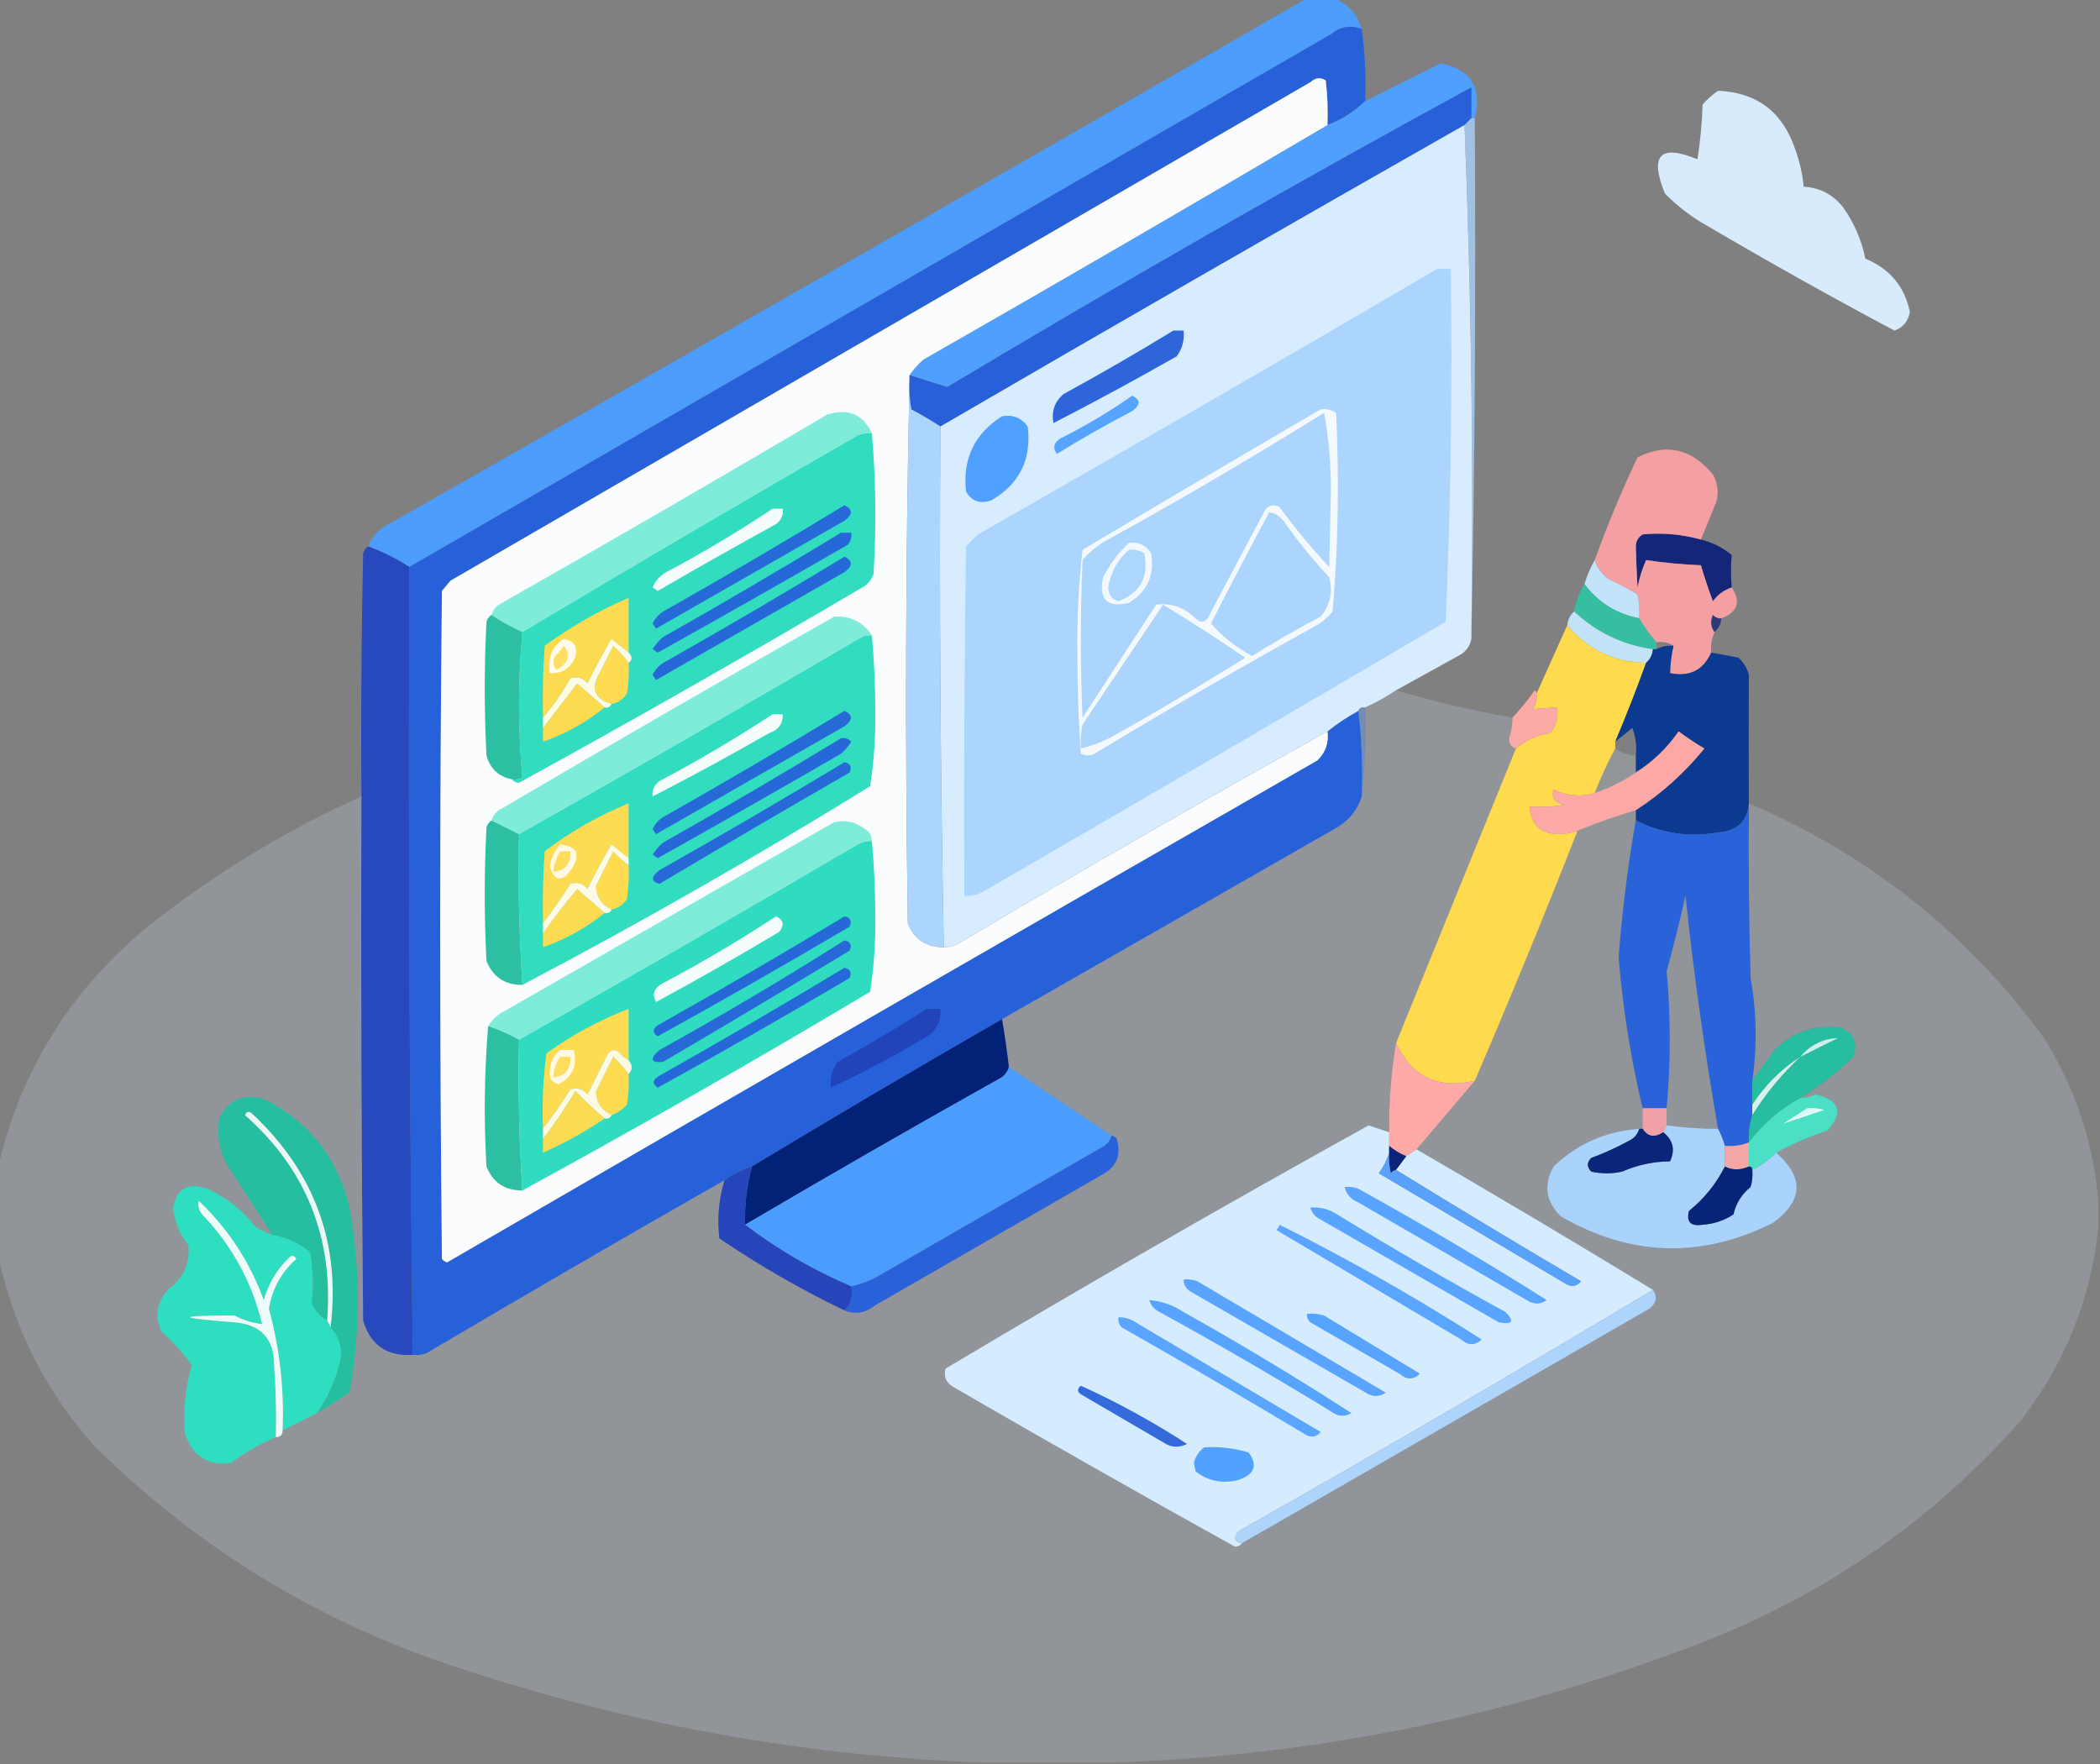 <?xml version="1.0" encoding="UTF-8"?>
<!DOCTYPE svg PUBLIC "-//W3C//DTD SVG 1.1//EN" "http://www.w3.org/Graphics/SVG/1.1/DTD/svg11.dtd">
<svg xmlns="http://www.w3.org/2000/svg" version="1.1" width="613px" height="515px" style="shape-rendering:geometricPrecision; text-rendering:geometricPrecision; image-rendering:optimizeQuality; fill-rule:evenodd; clip-rule:evenodd" xmlns:xlink="http://www.w3.org/1999/xlink">
<rect width="100%" height="100%" fill="#808080" stroke="none"/>
<g><path style="opacity:0.975" fill="#4b9efe" d="M 381.5,-0.5 C 384.167,-0.5 386.833,-0.5 389.5,-0.5C 393.595,1.26 396.262,4.26 397.5,8.5C 394.304,7.208 391.304,7.708 388.5,10C 298.778,61.857 209.112,113.69 119.5,165.5C 115.728,163.066 111.728,161.066 107.5,159.5C 108.591,156.572 110.591,154.406 113.5,153C 203.059,102.059 292.392,50.892 381.5,-0.5 Z"/></g>
<g><path style="opacity:1" fill="#2661da" d="M 397.5,8.5 C 398.462,15.412 398.795,22.412 398.5,29.5C 395.35,32.579 391.683,34.913 387.5,36.5C 387.666,32.154 387.499,27.821 387,23.5C 385.493,22.465 383.993,22.632 382.5,24C 298.833,72.5 215.167,121 131.5,169.5C 130.667,170.5 129.833,171.5 129,172.5C 128.333,237.5 128.333,302.5 129,367.5C 129.414,367.957 129.914,368.291 130.5,368.5C 215.038,319.467 299.704,270.634 384.5,222C 386.93,219.695 387.93,216.862 387.5,213.5C 390.291,211.265 393.291,209.265 396.5,207.5C 397.493,215.65 397.826,223.983 397.5,232.5C 396.137,236.702 393.47,239.869 389.5,242C 357.139,260.512 324.806,279.012 292.5,297.5C 267.966,311.596 243.633,325.929 219.5,340.5C 216.605,341.399 213.938,342.733 211.5,344.5C 182.388,361.106 153.388,377.939 124.5,395C 123.207,395.49 121.873,395.657 120.5,395.5C 119.505,318.697 119.171,242.03 119.5,165.5C 209.112,113.69 298.778,61.857 388.5,10C 391.304,7.708 394.304,7.208 397.5,8.5 Z"/></g>
<g><path style="opacity:0.993" fill="#4f9ffd" d="M 430.5,34.5 C 430.167,34.5 429.833,34.5 429.5,34.5C 429.5,31.5 429.5,28.5 429.5,25.5C 377.947,53.613 326.947,82.779 276.5,113C 272.94,111.908 269.273,110.741 265.5,109.5C 266.625,107.871 267.959,106.371 269.5,105C 309.06,82.392 348.393,59.559 387.5,36.5C 391.683,34.913 395.35,32.579 398.5,29.5C 405.816,25.842 413.15,22.175 420.5,18.5C 429.356,20.188 432.689,25.521 430.5,34.5 Z"/></g>
<g><path style="opacity:1" fill="#fafcfe" d="M 387.5,36.5 C 348.393,59.559 309.06,82.392 269.5,105C 267.959,106.371 266.625,107.871 265.5,109.5C 265.5,109.833 265.5,110.167 265.5,110.5C 264.335,163.332 264.168,216.332 265,269.5C 266.868,274.19 270.368,276.523 275.5,276.5C 277.308,276.509 278.975,276.009 280.5,275C 315.895,253.971 351.562,233.471 387.5,213.5C 387.93,216.862 386.93,219.695 384.5,222C 299.704,270.634 215.038,319.467 130.5,368.5C 129.914,368.291 129.414,367.957 129,367.5C 128.333,302.5 128.333,237.5 129,172.5C 129.833,171.5 130.667,170.5 131.5,169.5C 215.167,121 298.833,72.5 382.5,24C 383.993,22.632 385.493,22.465 387,23.5C 387.499,27.821 387.666,32.154 387.5,36.5 Z"/></g>
<g><path style="opacity:1" fill="#2760d8" d="M 429.5,34.5 C 428.833,35.167 428.167,35.833 427.5,36.5C 376.337,65.581 325.337,94.914 274.5,124.5C 271.777,122.719 268.943,121.052 266,119.5C 265.502,116.518 265.335,113.518 265.5,110.5C 265.5,110.167 265.5,109.833 265.5,109.5C 269.273,110.741 272.94,111.908 276.5,113C 326.947,82.779 377.947,53.613 429.5,25.5C 429.5,28.5 429.5,31.5 429.5,34.5 Z"/></g>
<g><path style="opacity:0.975" fill="#d9eeff" d="M 501.5,26.5 C 512.822,26.975 520.322,32.642 524,43.5C 525.31,47.07 526.143,50.737 526.5,54.5C 531.212,54.773 535.045,56.773 538,60.5C 541.218,65.034 543.385,70.034 544.5,75.5C 551.585,78.413 555.918,83.58 557.5,91C 557.054,93.741 555.554,95.575 553,96.5C 534.607,86.721 516.44,76.554 498.5,66C 493.884,63.44 489.718,60.273 486,56.5C 481.425,45.297 484.592,41.963 495.5,46.5C 496.329,41.197 496.829,35.864 497,30.5C 498.397,28.93 499.897,27.596 501.5,26.5 Z"/></g>
<g><path style="opacity:1" fill="#d7ecfe" d="M 427.5,36.5 C 429.495,86.156 430.162,136.156 429.5,186.5C 429.141,188.371 428.141,189.871 426.5,191C 420.14,194.512 413.806,198.012 407.5,201.5C 404.634,203.432 401.634,205.099 398.5,206.5C 397.508,206.328 396.842,206.662 396.5,207.5C 393.291,209.265 390.291,211.265 387.5,213.5C 351.562,233.471 315.895,253.971 280.5,275C 278.975,276.009 277.308,276.509 275.5,276.5C 274.505,225.905 274.172,175.238 274.5,124.5C 325.337,94.914 376.337,65.581 427.5,36.5 Z"/></g>
<g><path style="opacity:1" fill="#abd5fd" d="M 419.5,78.5 C 420.833,78.5 422.167,78.5 423.5,78.5C 423.986,112.92 423.486,147.253 422,181.5C 377.249,207.793 332.415,233.96 287.5,260C 285.655,261.128 283.655,261.628 281.5,261.5C 281.333,227.498 281.5,193.498 282,159.5C 283.167,158.333 284.333,157.167 285.5,156C 330.393,130.392 375.06,104.559 419.5,78.5 Z"/></g>
<g><path style="opacity:1" fill="#2e65db" d="M 342.5,96.5 C 343.5,96.5 344.5,96.5 345.5,96.5C 345.78,99.272 345.113,101.772 343.5,104C 331.563,110.799 319.563,117.299 307.5,123.5C 306.875,120.03 307.875,117.196 310.5,115C 321.393,109.059 332.06,102.892 342.5,96.5 Z"/></g>
<g><path style="opacity:0.776" fill="#aad3fe" d="M 429.5,34.5 C 429.833,34.5 430.167,34.5 430.5,34.5C 430.832,85.336 430.499,136.003 429.5,186.5C 430.162,136.156 429.495,86.156 427.5,36.5C 428.167,35.833 428.833,35.167 429.5,34.5 Z"/></g>
<g><path style="opacity:1" fill="#57a4ff" d="M 330.5,115.5 C 332.981,116.696 332.981,118.196 330.5,120C 323.004,123.914 315.671,128.08 308.5,132.5C 307.246,130.741 307.579,129.241 309.5,128C 316.894,124.311 323.894,120.144 330.5,115.5 Z"/></g>
<g><path style="opacity:1" fill="#7eecd9" d="M 254.5,126.5 C 253.127,126.343 251.793,126.51 250.5,127C 217.606,145.941 184.939,165.108 152.5,184.5C 149.339,183.087 146.339,181.42 143.5,179.5C 143.937,177.926 144.937,176.759 146.5,176C 178.33,157.919 209.997,139.586 241.5,121C 247.603,119.102 251.936,120.936 254.5,126.5 Z"/></g>
<g><path style="opacity:1" fill="#acd5fd" d="M 265.5,110.5 C 265.335,113.518 265.502,116.518 266,119.5C 268.943,121.052 271.777,122.719 274.5,124.5C 274.172,175.238 274.505,225.905 275.5,276.5C 270.368,276.523 266.868,274.19 265,269.5C 264.168,216.332 264.335,163.332 265.5,110.5 Z"/></g>
<g><path style="opacity:1" fill="#50a0ff" d="M 292.5,121.5 C 295.652,120.959 298.152,121.959 300,124.5C 301.149,134.035 297.649,141.202 289.5,146C 286.166,147.212 283.666,146.379 282,143.5C 280.931,133.973 284.431,126.639 292.5,121.5 Z"/></g>
<g><path style="opacity:1" fill="#31dcbf" d="M 254.5,126.5 C 255.661,139.994 255.827,153.66 255,167.5C 254.535,168.931 253.701,170.097 252.5,171C 219.089,190.703 185.422,209.87 151.5,228.5C 150.584,228.457 149.917,228.124 149.5,227.5C 150.552,227.649 151.552,227.483 152.5,227C 151.175,212.833 151.175,198.667 152.5,184.5C 184.939,165.108 217.606,145.941 250.5,127C 251.793,126.51 253.127,126.343 254.5,126.5 Z"/></g>
<g><path style="opacity:1" fill="#f4fdfb" d="M 225.5,148.5 C 226.5,148.5 227.5,148.5 228.5,148.5C 228.703,150.39 228.037,151.89 226.5,153C 214.903,159.38 203.403,165.88 192,172.5C 191.5,172.167 191,171.833 190.5,171.5C 191.305,169.528 192.639,168.028 194.5,167C 205.228,161.311 215.561,155.144 225.5,148.5 Z"/></g>
<g><path style="opacity:1" fill="#2669d7" d="M 246.5,147.5 C 248.981,148.696 248.981,150.196 246.5,152C 228.167,162.5 209.833,173 191.5,183.5C 191.167,183 190.833,182.5 190.5,182C 191.34,180.233 192.673,178.899 194.5,178C 212.061,168.059 229.394,157.892 246.5,147.5 Z"/></g>
<g><path style="opacity:1" fill="#2668d8" d="M 245.5,155.5 C 246.5,155.5 247.5,155.5 248.5,155.5C 248.67,156.822 248.337,157.989 247.5,159C 229.065,169.634 210.565,180.134 192,190.5C 191.5,190.167 191,189.833 190.5,189.5C 191.313,188.186 192.313,187.019 193.5,186C 211.061,176.059 228.394,165.892 245.5,155.5 Z"/></g>
<g><path style="opacity:0.965" fill="#112477" d="M 496.5,157.5 C 499.813,158.297 502.813,159.797 505.5,162C 505.219,165.017 505.219,168.183 505.5,171.5C 503.265,172.228 501.432,173.561 500,175.5C 498.711,172.072 497.544,168.572 496.5,165C 491.115,164.786 485.781,164.286 480.5,163.5C 479.359,166.062 478.526,168.728 478,171.5C 477.762,167.35 477.596,163.35 477.5,159.5C 477.529,157.971 478.196,156.804 479.5,156C 485.264,155.437 490.93,155.937 496.5,157.5 Z"/></g>
<g><path style="opacity:1" fill="#2848bd" d="M 107.5,159.5 C 111.728,161.066 115.728,163.066 119.5,165.5C 119.171,242.03 119.505,318.697 120.5,395.5C 112.971,395.991 108.138,392.658 106,385.5C 105.5,334.501 105.333,283.501 105.5,232.5C 105.333,208.831 105.5,185.164 106,161.5C 106.278,160.584 106.778,159.918 107.5,159.5 Z"/></g>
<g><path style="opacity:1" fill="#2668d7" d="M 246.5,162.5 C 248.981,163.696 248.981,165.196 246.5,167C 228.167,177.5 209.833,188 191.5,198.5C 191.167,198 190.833,197.5 190.5,197C 191.34,195.233 192.673,193.899 194.5,193C 212.061,183.059 229.394,172.892 246.5,162.5 Z"/></g>
<g><path style="opacity:0.991" fill="#f59fa1" d="M 496.5,157.5 C 490.93,155.937 485.264,155.437 479.5,156C 478.196,156.804 477.529,157.971 477.5,159.5C 477.596,163.35 477.762,167.35 478,171.5C 478.526,168.728 479.359,166.062 480.5,163.5C 485.781,164.286 491.115,164.786 496.5,165C 497.544,168.572 498.711,172.072 500,175.5C 501.432,173.561 503.265,172.228 505.5,171.5C 508.251,175.678 507.251,178.678 502.5,180.5C 501.504,180.586 500.671,180.252 500,179.5C 499.22,181.387 499.387,183.054 500.5,184.5C 499.659,186.379 499.325,188.379 499.5,190.5C 497.208,195.646 493.208,197.646 487.5,196.5C 487.575,193.794 487.908,191.127 488.5,188.5C 487.081,187.549 485.415,187.216 483.5,187.5C 481.588,185.343 479.921,183.009 478.5,180.5C 478.663,178.143 478.497,175.81 478,173.5C 475.246,171.873 472.412,170.373 469.5,169C 467.536,167.549 466.203,165.716 465.5,163.5C 469.173,153.321 473.339,143.321 478,133.5C 486.431,129.27 493.765,130.936 500,138.5C 501.422,141.03 501.755,143.697 501,146.5C 499.485,150.192 497.985,153.859 496.5,157.5 Z"/></g>
<g><path style="opacity:1" fill="#c2e3f9" d="M 465.5,163.5 C 466.203,165.716 467.536,167.549 469.5,169C 472.412,170.373 475.246,171.873 478,173.5C 478.497,175.81 478.663,178.143 478.5,180.5C 471.844,179.178 466.511,175.844 462.5,170.5C 463.264,167.982 464.264,165.649 465.5,163.5 Z"/></g>
<g><path style="opacity:1" fill="#36bea0" d="M 462.5,170.5 C 466.511,175.844 471.844,179.178 478.5,180.5C 479.921,183.009 481.588,185.343 483.5,187.5C 483.5,188.167 483.5,188.833 483.5,189.5C 483.167,189.5 482.833,189.5 482.5,189.5C 473.724,188.28 466.057,184.613 459.5,178.5C 459.98,175.557 460.98,172.89 462.5,170.5 Z"/></g>
<g><path style="opacity:1" fill="#fddb51" d="M 183.5,190.5 C 181.852,189.19 180.186,187.857 178.5,186.5C 175.976,190.743 173.643,195.076 171.5,199.5C 170.131,197.876 168.464,197.376 166.5,198C 164.181,202.162 161.514,205.995 158.5,209.5C 158.334,202.492 158.5,195.492 159,188.5C 166.695,182.906 174.862,178.239 183.5,174.5C 183.5,179.833 183.5,185.167 183.5,190.5 Z"/></g>
<g><path style="opacity:1" fill="#f4f9fe" d="M 385.5,119.5 C 387.144,119.286 388.644,119.62 390,120.5C 390.975,139.923 390.641,159.257 389,178.5C 387.442,180.359 385.609,181.859 383.5,183C 361.908,194.934 340.575,207.267 319.5,220C 318.167,220.667 316.833,220.667 315.5,220C 314.839,210.408 314.506,200.741 314.5,191C 314.356,180.739 314.856,170.572 316,160.5C 339.147,146.681 362.314,133.014 385.5,119.5 Z"/></g>
<g><path style="opacity:1" fill="#acd5fd" d="M 339.5,176.5 C 347.617,181.443 355.617,186.61 363.5,192C 351.332,199.585 338.999,206.918 326.5,214C 323.029,216.072 319.362,217.572 315.5,218.5C 315.337,216.143 315.503,213.81 316,211.5C 323.843,199.805 331.677,188.138 339.5,176.5 Z"/></g>
<g><path style="opacity:1" fill="#acd5fd" d="M 370.5,149.5 C 372.371,149.859 373.871,150.859 375,152.5C 378.955,158.123 383.288,163.457 388,168.5C 389.151,172.829 388.318,176.662 385.5,180C 378.67,183.581 372.003,187.414 365.5,191.5C 360.858,189.028 356.858,185.862 353.5,182C 359.044,171.077 364.711,160.243 370.5,149.5 Z"/></g>
<g><path style="opacity:1" fill="#acd5fd" d="M 386.5,120.5 C 387.831,127.636 388.497,135.136 388.5,143C 388.333,150.5 388.167,158 388,165.5C 382.789,159.958 377.956,154.125 373.5,148C 372.056,147.219 370.723,147.386 369.5,148.5C 363.833,159.167 358.167,169.833 352.5,180.5C 351.635,181.583 350.635,181.749 349.5,181C 346.057,177.423 342.057,175.923 337.5,176.5C 330.333,187.5 323.167,198.5 316,209.5C 315.333,194.167 315.333,178.833 316,163.5C 317.873,161.291 320.04,159.458 322.5,158C 344.262,146.035 365.596,133.535 386.5,120.5 Z"/></g>
<g><path style="opacity:1" fill="#f2f8fe" d="M 329.5,158.5 C 332.325,158.081 334.491,159.081 336,161.5C 337.109,167.851 334.942,172.684 329.5,176C 323.143,177.481 320.643,174.981 322,168.5C 323.947,164.724 326.447,161.39 329.5,158.5 Z"/></g>
<g><path style="opacity:1" fill="#add6fd" d="M 329.5,160.5 C 331.144,160.286 332.644,160.62 334,161.5C 335.436,168.296 332.936,172.962 326.5,175.5C 324.539,174.921 323.539,173.587 323.5,171.5C 324.211,167.073 326.211,163.407 329.5,160.5 Z"/></g>
<g><path style="opacity:1" fill="#c1e2f7" d="M 459.5,178.5 C 466.057,184.613 473.724,188.28 482.5,189.5C 482.34,191.153 481.674,192.486 480.5,193.5C 471.112,193.305 463.445,189.638 457.5,182.5C 457.66,180.847 458.326,179.514 459.5,178.5 Z"/></g>
<g><path style="opacity:1" fill="#2dbfa1" d="M 143.5,179.5 C 146.339,181.42 149.339,183.087 152.5,184.5C 151.175,198.667 151.175,212.833 152.5,227C 151.552,227.483 150.552,227.649 149.5,227.5C 145.557,226.724 143.057,224.391 142,220.5C 141.333,207.5 141.333,194.5 142,181.5C 142.278,180.584 142.778,179.918 143.5,179.5 Z"/></g>
<g><path style="opacity:1" fill="#7eecd9" d="M 254.5,185.5 C 253.448,185.351 252.448,185.517 251.5,186C 218.275,205.443 184.942,224.61 151.5,243.5C 148.86,242.18 146.193,240.847 143.5,239.5C 143.937,237.926 144.937,236.759 146.5,236C 178.67,217.081 211.003,198.414 243.5,180C 248.254,179.71 251.92,181.544 254.5,185.5 Z"/></g>
<g><path style="opacity:0.822" fill="#1d2a79" d="M 502.5,180.5 C 502.34,182.153 501.674,183.486 500.5,184.5C 499.387,183.054 499.22,181.387 500,179.5C 500.671,180.252 501.504,180.586 502.5,180.5 Z"/></g>
<g><path style="opacity:0.998" fill="#feda4e" d="M 457.5,182.5 C 463.445,189.638 471.112,193.305 480.5,193.5C 477.696,201.246 474.696,208.912 471.5,216.5C 471.5,217.167 471.5,217.833 471.5,218.5C 469.261,222.649 467.261,226.982 465.5,231.5C 461.544,232.707 457.544,232.374 453.5,230.5C 452.812,232.718 453.812,234.218 456.5,235C 453.183,235.498 449.85,235.665 446.5,235.5C 446.924,240.918 449.924,243.585 455.5,243.5C 457.258,243.408 458.924,243.075 460.5,242.5C 450.874,267.059 440.874,291.392 430.5,315.5C 419.784,317.974 412.117,314.307 407.5,304.5C 419.168,275.828 430.835,247.162 442.5,218.5C 445.341,216.108 448.675,214.608 452.5,214C 454.278,211.865 454.945,209.365 454.5,206.5C 452.085,206.627 449.751,206.793 447.5,207C 448.38,205.644 448.714,204.144 448.5,202.5C 451.5,195.833 454.5,189.167 457.5,182.5 Z"/></g>
<g><path style="opacity:1" fill="#31dcbf" d="M 254.5,185.5 C 255.15,192.59 255.483,199.757 255.5,207C 255.634,214.6 255.134,222.1 254,229.5C 220.801,250.014 186.968,269.347 152.5,287.5C 151.526,272.703 151.193,258.036 151.5,243.5C 184.942,224.61 218.275,205.443 251.5,186C 252.448,185.517 253.448,185.351 254.5,185.5 Z"/></g>
<g><path style="opacity:1" fill="#fedb51" d="M 183.5,193.5 C 183.665,196.518 183.498,199.518 183,202.5C 181.871,204.141 180.371,205.141 178.5,205.5C 173.503,204.01 172.336,201.01 175,196.5C 176.333,193.833 177.667,191.167 179,188.5C 180.707,190.037 182.207,191.704 183.5,193.5 Z"/></g>
<g><path style="opacity:1" fill="#fffbeb" d="M 164.5,186.5 C 167.473,186.965 168.64,188.632 168,191.5C 166.67,195.007 164.17,196.673 160.5,196.5C 159.749,192.18 161.083,188.847 164.5,186.5 Z"/></g>
<g><path style="opacity:1" fill="#ffde61" d="M 164.5,188.5 C 166.768,191.117 166.101,193.45 162.5,195.5C 161.386,194.277 161.219,192.944 162,191.5C 163.045,190.627 163.878,189.627 164.5,188.5 Z"/></g>
<g><path style="opacity:1" fill="#fcdb51" d="M 176.5,206.5 C 171.11,210.863 165.11,214.197 158.5,216.5C 158.5,215.167 158.5,213.833 158.5,212.5C 161.809,208.185 165.143,203.852 168.5,199.5C 171.186,201.856 173.853,204.189 176.5,206.5 Z"/></g>
<g><path style="opacity:0.96" fill="#073791" d="M 488.5,188.5 C 487.908,191.127 487.575,193.794 487.5,196.5C 493.208,197.646 497.208,195.646 499.5,190.5C 502.166,190.933 504.832,191.433 507.5,192C 509.01,193.351 510.01,195.018 510.5,197C 510.443,209.333 510.443,221.833 510.5,234.5C 510.059,239.77 507.059,242.604 501.5,243C 492.999,244.478 484.999,243.311 477.5,239.5C 477.5,238.5 477.5,237.5 477.5,236.5C 485.042,231.633 491.708,225.633 497.5,218.5C 494.914,216.957 492.414,215.291 490,213.5C 486.624,218.377 482.457,222.377 477.5,225.5C 477.5,223.833 477.5,222.167 477.5,220.5C 477.813,217.753 477.48,215.086 476.5,212.5C 474.814,213.857 473.148,215.19 471.5,216.5C 474.696,208.912 477.696,201.246 480.5,193.5C 481.674,192.486 482.34,191.153 482.5,189.5C 482.833,189.5 483.167,189.5 483.5,189.5C 485.042,188.699 486.708,188.366 488.5,188.5 Z"/></g>
<g><path style="opacity:1" fill="#fffae6" d="M 183.5,190.5 C 184.625,191.652 184.625,192.652 183.5,193.5C 182.207,191.704 180.707,190.037 179,188.5C 177.667,191.167 176.333,193.833 175,196.5C 172.336,201.01 173.503,204.01 178.5,205.5C 178.158,206.338 177.492,206.672 176.5,206.5C 173.853,204.189 171.186,201.856 168.5,199.5C 165.143,203.852 161.809,208.185 158.5,212.5C 158.5,211.5 158.5,210.5 158.5,209.5C 161.514,205.995 164.181,202.162 166.5,198C 168.464,197.376 170.131,197.876 171.5,199.5C 173.643,195.076 175.976,190.743 178.5,186.5C 180.186,187.857 181.852,189.19 183.5,190.5 Z"/></g>
<g><path style="opacity:0.975" fill="#feaaa5" d="M 448.5,202.5 C 448.714,204.144 448.38,205.644 447.5,207C 449.751,206.793 452.085,206.627 454.5,206.5C 454.945,209.365 454.278,211.865 452.5,214C 448.675,214.608 445.341,216.108 442.5,218.5C 441.12,218.038 440.453,217.038 440.5,215.5C 441.156,213.547 441.489,211.547 441.5,209.5C 443.803,207.022 445.969,204.355 448,201.5C 448.399,201.728 448.565,202.062 448.5,202.5 Z"/></g>
<g><path style="opacity:0.2" fill="#dbeffe" d="M 407.5,201.5 C 418.553,204.782 429.886,207.448 441.5,209.5C 441.489,211.547 441.156,213.547 440.5,215.5C 440.453,217.038 441.12,218.038 442.5,218.5C 430.835,247.162 419.168,275.828 407.5,304.5C 406.085,312.961 405.419,321.628 405.5,330.5C 403.516,329.844 401.516,329.178 399.5,328.5C 357.963,351.519 316.796,375.185 276,399.5C 275.37,401.903 276.203,403.737 278.5,405C 305.708,420.769 333.042,436.269 360.5,451.5C 361.416,451.457 362.083,451.124 362.5,450.5C 402.139,427.678 441.806,404.845 481.5,382C 483.553,380.322 483.887,378.489 482.5,376.5C 459.665,362.581 436.665,348.915 413.5,335.5C 419.167,328.833 424.833,322.167 430.5,315.5C 440.874,291.392 450.874,267.059 460.5,242.5C 466.06,240.221 471.726,238.221 477.5,236.5C 477.5,237.5 477.5,238.5 477.5,239.5C 475.183,252.705 473.516,266.039 472.5,279.5C 473.734,294.486 476.067,309.153 479.5,323.5C 479.5,325.5 479.5,327.5 479.5,329.5C 479.167,329.5 478.833,329.5 478.5,329.5C 468.79,330.191 460.457,333.858 453.5,340.5C 450.524,345.814 451.191,350.647 455.5,355C 475.771,366.814 496.438,367.481 517.5,357C 526.386,350.536 526.719,343.703 518.5,336.5C 523.265,333.854 528.265,331.687 533.5,330C 538.221,324.624 537.054,321.124 530,319.5C 528.56,320.148 527.06,320.481 525.5,320.5C 531.049,317.125 536.216,313.125 541,308.5C 542.379,304.525 541.213,301.691 537.5,300C 529.944,298.963 523.444,301.13 518,306.5C 515.812,309.567 513.645,312.567 511.5,315.5C 512.936,305.459 512.77,295.459 511,285.5C 510.5,268.503 510.333,251.503 510.5,234.5C 545.709,249.546 574.543,272.546 597,303.5C 605.908,318.055 611.074,333.721 612.5,350.5C 612.5,353.167 612.5,355.833 612.5,358.5C 610.309,379.227 602.809,397.894 590,414.5C 565.193,442.623 535.36,463.79 500.5,478C 443.852,500.382 385.186,512.549 324.5,514.5C 311.833,514.5 299.167,514.5 286.5,514.5C 231.441,512.39 177.774,502.223 125.5,484C 87.936,470.4 55.102,449.566 27,421.5C 13.017,405.533 3.85,387.2 -0.5,366.5C -0.5,357.833 -0.5,349.167 -0.5,340.5C 6.028,312.632 20.361,289.465 42.5,271C 61.823,255.529 82.823,242.695 105.5,232.5C 105.333,283.501 105.5,334.501 106,385.5C 108.138,392.658 112.971,395.991 120.5,395.5C 121.873,395.657 123.207,395.49 124.5,395C 153.388,377.939 182.388,361.106 211.5,344.5C 209.811,350.054 209.311,355.72 210,361.5C 221.65,369.408 233.817,376.408 246.5,382.5C 249.597,383.788 252.597,383.288 255.5,381C 277.5,368.333 299.5,355.667 321.5,343C 325.861,340.774 327.361,337.274 326,332.5C 325.617,331.944 325.117,331.611 324.5,331.5C 314.463,324.82 304.463,318.154 294.5,311.5C 293.963,306.779 293.296,302.112 292.5,297.5C 324.806,279.012 357.139,260.512 389.5,242C 393.47,239.869 396.137,236.702 397.5,232.5C 398.493,224.016 398.826,215.349 398.5,206.5C 401.634,205.099 404.634,203.432 407.5,201.5 Z"/></g>
<g><path style="opacity:0.451" fill="#699df2" d="M 396.5,207.5 C 396.842,206.662 397.508,206.328 398.5,206.5C 398.826,215.349 398.493,224.016 397.5,232.5C 397.826,223.983 397.493,215.65 396.5,207.5 Z"/></g>
<g><path style="opacity:1" fill="#f5fdfb" d="M 225.5,208.5 C 226.5,208.5 227.5,208.5 228.5,208.5C 228.548,211.292 227.215,213.125 224.5,214C 213.23,220.465 201.896,226.632 190.5,232.5C 190.297,230.61 190.963,229.11 192.5,228C 203.893,221.978 214.893,215.478 225.5,208.5 Z"/></g>
<g><path style="opacity:1" fill="#2669d7" d="M 246.5,207.5 C 248.981,208.696 248.981,210.196 246.5,212C 228.167,222.5 209.833,233 191.5,243.5C 191.167,243 190.833,242.5 190.5,242C 191.34,240.233 192.673,238.899 194.5,238C 212.061,228.059 229.394,217.892 246.5,207.5 Z"/></g>
<g><path style="opacity:1" fill="#fca8a7" d="M 477.5,236.5 C 471.726,238.221 466.06,240.221 460.5,242.5C 458.924,243.075 457.258,243.408 455.5,243.5C 449.924,243.585 446.924,240.918 446.5,235.5C 449.85,235.665 453.183,235.498 456.5,235C 453.812,234.218 452.812,232.718 453.5,230.5C 457.544,232.374 461.544,232.707 465.5,231.5C 469.783,230.025 473.783,228.025 477.5,225.5C 482.457,222.377 486.624,218.377 490,213.5C 492.414,215.291 494.914,216.957 497.5,218.5C 491.708,225.633 485.042,231.633 477.5,236.5 Z"/></g>
<g><path style="opacity:1" fill="#2668d8" d="M 245.5,215.5 C 246.675,215.281 247.675,215.614 248.5,216.5C 247.687,217.814 246.687,218.981 245.5,220C 227.732,230.3 209.899,240.467 192,250.5C 191.5,250.167 191,249.833 190.5,249.5C 191.313,248.186 192.313,247.019 193.5,246C 211.061,236.059 228.394,225.892 245.5,215.5 Z"/></g>
<g><path style="opacity:0.199" fill="#dcf0fd" d="M 471.5,218.5 C 473.214,219.738 475.214,220.405 477.5,220.5C 477.5,222.167 477.5,223.833 477.5,225.5C 473.783,228.025 469.783,230.025 465.5,231.5C 467.261,226.982 469.261,222.649 471.5,218.5 Z"/></g>
<g><path style="opacity:1" fill="#2669d7" d="M 246.5,222.5 C 248.225,222.843 248.725,223.843 248,225.5C 229.418,236.207 210.918,247.041 192.5,258C 189.981,257.291 189.981,255.957 192.5,254C 210.727,243.726 228.727,233.226 246.5,222.5 Z"/></g>
<g><path style="opacity:1" fill="#fddb52" d="M 183.5,250.5 C 181.852,249.19 180.186,247.857 178.5,246.5C 175.976,250.743 173.643,255.076 171.5,259.5C 170.131,257.876 168.464,257.376 166.5,258C 163.97,262.013 161.304,265.846 158.5,269.5C 158.334,262.492 158.5,255.492 159,248.5C 166.585,242.734 174.751,238.067 183.5,234.5C 183.5,239.833 183.5,245.167 183.5,250.5 Z"/></g>
<g><path style="opacity:1" fill="#2962d9" d="M 510.5,234.5 C 510.333,251.503 510.5,268.503 511,285.5C 512.77,295.459 512.936,305.459 511.5,315.5C 511.5,317.833 511.5,320.167 511.5,322.5C 511.5,323.5 511.5,324.5 511.5,325.5C 510.735,328.096 510.401,330.763 510.5,333.5C 508.283,334.369 505.95,334.702 503.5,334.5C 502.976,332.694 502.309,331.028 501.5,329.5C 497.574,306.942 494.407,284.276 492,261.5C 490.357,268.884 488.523,276.217 486.5,283.5C 487.726,296.824 487.726,310.157 486.5,323.5C 484.167,323.5 481.833,323.5 479.5,323.5C 476.067,309.153 473.734,294.486 472.5,279.5C 473.516,266.039 475.183,252.705 477.5,239.5C 484.999,243.311 492.999,244.478 501.5,243C 507.059,242.604 510.059,239.77 510.5,234.5 Z"/></g>
<g><path style="opacity:1" fill="#2dbfa1" d="M 143.5,239.5 C 146.193,240.847 148.86,242.18 151.5,243.5C 151.193,258.036 151.526,272.703 152.5,287.5C 147.39,287.531 143.89,285.198 142,280.5C 141.333,267.5 141.333,254.5 142,241.5C 142.278,240.584 142.778,239.918 143.5,239.5 Z"/></g>
<g><path style="opacity:1" fill="#7eecd9" d="M 254.5,245.5 C 252.692,245.491 251.025,245.991 249.5,247C 216.942,266.11 184.275,284.943 151.5,303.5C 148.581,301.872 145.581,300.538 142.5,299.5C 143.716,297.549 145.382,296.049 147.5,295C 179.5,276.667 211.5,258.333 243.5,240C 246.783,239.257 249.783,239.924 252.5,242C 253.823,242.816 254.489,243.983 254.5,245.5 Z"/></g>
<g><path style="opacity:1" fill="#30dcbf" d="M 254.5,245.5 C 255.15,252.59 255.483,259.757 255.5,267C 255.634,274.6 255.134,282.1 254,289.5C 220.476,309.508 186.642,328.841 152.5,347.5C 151.526,332.703 151.193,318.036 151.5,303.5C 184.275,284.943 216.942,266.11 249.5,247C 251.025,245.991 252.692,245.491 254.5,245.5 Z"/></g>
<g><path style="opacity:1" fill="#fedb4f" d="M 183.5,252.5 C 183.665,255.85 183.498,259.183 183,262.5C 181.871,264.141 180.371,265.141 178.5,265.5C 175.468,264.001 173.968,261.668 174,258.5C 175.667,255.167 177.333,251.833 179,248.5C 180.371,250.041 181.871,251.375 183.5,252.5 Z"/></g>
<g><path style="opacity:1" fill="#fff9e6" d="M 163.5,246.5 C 168.377,246.963 169.544,249.296 167,253.5C 164.132,257.621 161.966,257.454 160.5,253C 160.84,250.489 161.84,248.322 163.5,246.5 Z"/></g>
<g><path style="opacity:1" fill="#ffdd5c" d="M 163.5,248.5 C 164.5,248.5 165.5,248.5 166.5,248.5C 166.676,252.192 165.009,254.192 161.5,254.5C 161.704,252.315 162.37,250.315 163.5,248.5 Z"/></g>
<g><path style="opacity:1" fill="#fcdb51" d="M 176.5,266.5 C 171.11,270.863 165.11,274.197 158.5,276.5C 158.5,275.167 158.5,273.833 158.5,272.5C 161.582,268.016 164.916,263.683 168.5,259.5C 171.212,261.885 173.878,264.218 176.5,266.5 Z"/></g>
<g><path style="opacity:1" fill="#fffae5" d="M 183.5,250.5 C 183.5,251.167 183.5,251.833 183.5,252.5C 181.871,251.375 180.371,250.041 179,248.5C 177.333,251.833 175.667,255.167 174,258.5C 173.968,261.668 175.468,264.001 178.5,265.5C 178.158,266.338 177.492,266.672 176.5,266.5C 173.878,264.218 171.212,261.885 168.5,259.5C 164.916,263.683 161.582,268.016 158.5,272.5C 158.5,271.5 158.5,270.5 158.5,269.5C 161.304,265.846 163.97,262.013 166.5,258C 168.464,257.376 170.131,257.876 171.5,259.5C 173.643,255.076 175.976,250.743 178.5,246.5C 180.186,247.857 181.852,249.19 183.5,250.5 Z"/></g>
<g><path style="opacity:0.2" fill="#d9eefe" d="M 501.5,329.5 C 496.473,329.497 491.473,329.164 486.5,328.5C 486.5,326.833 486.5,325.167 486.5,323.5C 487.726,310.157 487.726,296.824 486.5,283.5C 488.523,276.217 490.357,268.884 492,261.5C 494.407,284.276 497.574,306.942 501.5,329.5 Z"/></g>
<g><path style="opacity:1" fill="#f4fdfb" d="M 226.5,267.5 C 228.71,268.455 229.043,269.955 227.5,272C 215.663,279.086 203.663,285.92 191.5,292.5C 190.275,290.157 190.941,288.323 193.5,287C 204.893,280.978 215.893,274.478 226.5,267.5 Z"/></g>
<g><path style="opacity:1" fill="#2668d7" d="M 246.5,267.5 C 248.225,267.843 248.725,268.843 248,270.5C 229.48,281.427 210.813,292.093 192,302.5C 190.274,301.352 190.441,300.185 192.5,299C 210.727,288.726 228.727,278.226 246.5,267.5 Z"/></g>
<g><path style="opacity:1" fill="#2669d7" d="M 246.5,274.5 C 248.225,274.843 248.725,275.843 248,277.5C 229.916,288.459 211.749,299.293 193.5,310C 189.884,310.259 189.551,309.092 192.5,306.5C 210.893,296.311 228.893,285.644 246.5,274.5 Z"/></g>
<g><path style="opacity:1" fill="#2668d7" d="M 246.5,282.5 C 248.225,282.843 248.725,283.843 248,285.5C 229.48,296.427 210.813,307.093 192,317.5C 190.274,316.352 190.441,315.185 192.5,314C 210.727,303.726 228.727,293.226 246.5,282.5 Z"/></g>
<g><path style="opacity:1" fill="#fddb52" d="M 183.5,309.5 C 182.373,308.878 181.373,308.045 180.5,307C 179.365,306.251 178.365,306.417 177.5,307.5C 175.484,311.531 173.484,315.531 171.5,319.5C 170.131,317.876 168.464,317.376 166.5,318C 163.97,322.013 161.304,325.846 158.5,329.5C 158.201,322.109 158.535,314.776 159.5,307.5C 166.958,302.105 174.958,297.772 183.5,294.5C 183.5,299.5 183.5,304.5 183.5,309.5 Z"/></g>
<g><path style="opacity:1" fill="#2244bb" d="M 270.5,294.5 C 271.833,294.5 273.167,294.5 274.5,294.5C 274.747,297.505 273.747,300.005 271.5,302C 262.054,307.721 252.388,312.887 242.5,317.5C 242.22,314.728 242.887,312.228 244.5,310C 253.395,305.059 262.062,299.892 270.5,294.5 Z"/></g>
<g><path style="opacity:1" fill="#012277" d="M 292.5,297.5 C 293.296,302.112 293.963,306.779 294.5,311.5C 294.063,313.074 293.063,314.241 291.5,315C 266.643,328.926 241.976,343.092 217.5,357.5C 217.314,351.69 217.98,346.023 219.5,340.5C 243.633,325.929 267.966,311.596 292.5,297.5 Z"/></g>
<g><path style="opacity:1" fill="#2dbfa1" d="M 142.5,299.5 C 145.581,300.538 148.581,301.872 151.5,303.5C 151.193,318.036 151.526,332.703 152.5,347.5C 147.368,347.523 143.868,345.19 142,340.5C 141.202,326.788 141.369,313.122 142.5,299.5 Z"/></g>
<g><path style="opacity:0.999" fill="#26bda0" d="M 525.5,320.5 C 519.583,323.749 514.583,328.082 510.5,333.5C 510.401,330.763 510.735,328.096 511.5,325.5C 515.381,319.276 520.048,313.609 525.5,308.5C 519.827,312.173 515.161,316.839 511.5,322.5C 511.5,320.167 511.5,317.833 511.5,315.5C 513.645,312.567 515.812,309.567 518,306.5C 523.444,301.13 529.944,298.963 537.5,300C 541.213,301.691 542.379,304.525 541,308.5C 536.216,313.125 531.049,317.125 525.5,320.5 Z"/></g>
<g><path style="opacity:1" fill="#cff0ea" d="M 525.5,308.5 C 528.385,305.058 532.051,303.224 536.5,303C 532.78,304.86 529.114,306.693 525.5,308.5 Z"/></g>
<g><path style="opacity:1" fill="#fffae8" d="M 163.5,306.5 C 164.833,306.5 166.167,306.5 167.5,306.5C 168.558,311.137 167.058,314.47 163,316.5C 161.053,315.956 160.22,314.623 160.5,312.5C 160.628,310.045 161.628,308.045 163.5,306.5 Z"/></g>
<g><path style="opacity:1" fill="#fda9a7" d="M 407.5,304.5 C 412.117,314.307 419.784,317.974 430.5,315.5C 424.833,322.167 419.167,328.833 413.5,335.5C 412.5,336.167 411.5,336.833 410.5,337.5C 408.668,336.752 407.001,335.752 405.5,334.5C 405.5,333.167 405.5,331.833 405.5,330.5C 405.419,321.628 406.085,312.961 407.5,304.5 Z"/></g>
<g><path style="opacity:1" fill="#ffde5f" d="M 163.5,308.5 C 164.5,308.5 165.5,308.5 166.5,308.5C 166.676,312.192 165.009,314.192 161.5,314.5C 161.604,312.297 162.27,310.297 163.5,308.5 Z"/></g>
<g><path style="opacity:1" fill="#fedb4f" d="M 183.5,313.5 C 183.665,316.518 183.498,319.518 183,322.5C 181.729,323.883 180.229,324.883 178.5,325.5C 175.468,324.001 173.968,321.668 174,318.5C 175.682,315.136 177.349,311.802 179,308.5C 180.707,310.037 182.207,311.704 183.5,313.5 Z"/></g>
<g><path style="opacity:1" fill="#fef9e3" d="M 183.5,309.5 C 184.686,310.961 184.686,312.295 183.5,313.5C 182.207,311.704 180.707,310.037 179,308.5C 177.349,311.802 175.682,315.136 174,318.5C 173.968,321.668 175.468,324.001 178.5,325.5C 178.158,326.338 177.492,326.672 176.5,326.5C 173.562,324.066 170.729,321.399 168,318.5C 165.058,323.406 161.891,328.072 158.5,332.5C 158.5,331.5 158.5,330.5 158.5,329.5C 161.304,325.846 163.97,322.013 166.5,318C 168.464,317.376 170.131,317.876 171.5,319.5C 173.484,315.531 175.484,311.531 177.5,307.5C 178.365,306.417 179.365,306.251 180.5,307C 181.373,308.045 182.373,308.878 183.5,309.5 Z"/></g>
<g><path style="opacity:1" fill="#4b9dfd" d="M 294.5,311.5 C 304.463,318.154 314.463,324.82 324.5,331.5C 324.063,333.074 323.063,334.241 321.5,335C 299.5,347.667 277.5,360.333 255.5,373C 253.257,374.136 250.924,374.97 248.5,375.5C 237.383,370.778 227.05,364.778 217.5,357.5C 241.976,343.092 266.643,328.926 291.5,315C 293.063,314.241 294.063,313.074 294.5,311.5 Z"/></g>
<g><path style="opacity:1" fill="#d6f2ec" d="M 525.5,308.5 C 520.048,313.609 515.381,319.276 511.5,325.5C 511.5,324.5 511.5,323.5 511.5,322.5C 515.161,316.839 519.827,312.173 525.5,308.5 Z"/></g>
<g><path style="opacity:1" fill="#fbdb52" d="M 176.5,326.5 C 170.787,330.356 164.787,333.69 158.5,336.5C 158.5,335.167 158.5,333.833 158.5,332.5C 161.891,328.072 165.058,323.406 168,318.5C 170.729,321.399 173.562,324.066 176.5,326.5 Z"/></g>
<g><path style="opacity:0.999" fill="#25bea0" d="M 92.5,412.5 C 95.442,408.277 97.609,403.61 99,398.5C 100.188,394.259 99.355,390.592 96.5,387.5C 99.455,362.874 91.788,342.04 73.5,325C 72.668,324.312 72.002,324.479 71.5,325.5C 89.395,341.323 97.395,361.323 95.5,385.5C 93.496,384.327 91.996,382.66 91,380.5C 91.54,375.474 91.374,370.474 90.5,365.5C 87.282,362.871 83.616,361.204 79.5,360.5C 75.011,353.528 70.511,346.528 66,339.5C 63.933,335.361 63.266,331.027 64,326.5C 66.767,320.828 71.267,318.994 77.5,321C 90.469,327.65 98.635,338.15 102,352.5C 105.265,370.49 105.265,388.49 102,406.5C 98.89,408.636 95.723,410.636 92.5,412.5 Z"/></g>
<g><path style="opacity:0.997" fill="#4be0c5" d="M 518.5,336.5 C 516.445,338.555 514.112,340.221 511.5,341.5C 511.5,340.833 511.167,340.5 510.5,340.5C 510.5,338.167 510.5,335.833 510.5,333.5C 514.583,328.082 519.583,323.749 525.5,320.5C 527.06,320.481 528.56,320.148 530,319.5C 537.054,321.124 538.221,324.624 533.5,330C 528.265,331.687 523.265,333.854 518.5,336.5 Z"/></g>
<g><path style="opacity:1" fill="#efa1a7" d="M 479.5,323.5 C 481.833,323.5 484.167,323.5 486.5,323.5C 486.5,325.167 486.5,326.833 486.5,328.5C 486.167,329.167 485.833,329.833 485.5,330.5C 482.988,332.179 480.988,331.845 479.5,329.5C 479.5,327.5 479.5,325.5 479.5,323.5 Z"/></g>
<g><path style="opacity:1" fill="#defaf5" d="M 527.5,323.5 C 529.199,323.34 530.866,323.506 532.5,324C 528.391,325.408 524.391,326.741 520.5,328C 522.898,326.476 525.231,324.976 527.5,323.5 Z"/></g>
<g><path style="opacity:1" fill="#d5ecfe" d="M 405.5,330.5 C 405.5,331.833 405.5,333.167 405.5,334.5C 405.5,335.167 405.5,335.833 405.5,336.5C 404.862,338.573 403.862,340.573 402.5,342.5C 420.798,353.319 439.131,364.152 457.5,375C 459.074,375.699 460.407,375.365 461.5,374C 443.329,363.303 425.329,352.47 407.5,341.5C 408.5,340.167 409.5,338.833 410.5,337.5C 411.5,336.833 412.5,336.167 413.5,335.5C 436.665,348.915 459.665,362.581 482.5,376.5C 442.558,400.478 402.224,423.978 361.5,447C 360.015,448.756 360.348,449.923 362.5,450.5C 362.083,451.124 361.416,451.457 360.5,451.5C 333.042,436.269 305.708,420.769 278.5,405C 276.203,403.737 275.37,401.903 276,399.5C 316.796,375.185 357.963,351.519 399.5,328.5C 401.516,329.178 403.516,329.844 405.5,330.5 Z"/></g>
<g><path style="opacity:0.997" fill="#aad3fb" d="M 486.5,328.5 C 491.473,329.164 496.473,329.497 501.5,329.5C 502.309,331.028 502.976,332.694 503.5,334.5C 503.5,336.5 503.5,338.5 503.5,340.5C 501.002,345.513 497.502,349.846 493,353.5C 492.226,356.727 493.559,358.06 497,357.5C 500.28,357.296 503.28,356.296 506,354.5C 506.749,351.243 508.416,348.576 511,346.5C 511.494,344.866 511.66,343.199 511.5,341.5C 514.112,340.221 516.445,338.555 518.5,336.5C 526.719,343.703 526.386,350.536 517.5,357C 496.438,367.481 475.771,366.814 455.5,355C 451.191,350.647 450.524,345.814 453.5,340.5C 460.457,333.858 468.79,330.191 478.5,329.5C 478.063,331.074 477.063,332.241 475.5,333C 471.952,334.941 468.286,336.607 464.5,338C 463.167,339.333 463.167,340.667 464.5,342C 467.5,342.667 470.5,342.667 473.5,342C 477.943,340.06 482.61,339.06 487.5,339C 489.056,335.608 488.389,332.775 485.5,330.5C 485.833,329.833 486.167,329.167 486.5,328.5 Z"/></g>
<g><path style="opacity:1" fill="#09267a" d="M 478.5,329.5 C 478.833,329.5 479.167,329.5 479.5,329.5C 480.988,331.845 482.988,332.179 485.5,330.5C 488.389,332.775 489.056,335.608 487.5,339C 482.61,339.06 477.943,340.06 473.5,342C 470.5,342.667 467.5,342.667 464.5,342C 463.167,340.667 463.167,339.333 464.5,338C 468.286,336.607 471.952,334.941 475.5,333C 477.063,332.241 478.063,331.074 478.5,329.5 Z"/></g>
<g><path style="opacity:1" fill="#2861d8" d="M 324.5,331.5 C 325.117,331.611 325.617,331.944 326,332.5C 327.361,337.274 325.861,340.774 321.5,343C 299.5,355.667 277.5,368.333 255.5,381C 252.597,383.288 249.597,383.788 246.5,382.5C 248.344,380.721 249.01,378.388 248.5,375.5C 250.924,374.97 253.257,374.136 255.5,373C 277.5,360.333 299.5,347.667 321.5,335C 323.063,334.241 324.063,333.074 324.5,331.5 Z"/></g>
<g><path style="opacity:1" fill="#f3a7a7" d="M 510.5,333.5 C 510.5,335.833 510.5,338.167 510.5,340.5C 508.021,341.623 505.688,341.623 503.5,340.5C 503.5,338.5 503.5,336.5 503.5,334.5C 505.95,334.702 508.283,334.369 510.5,333.5 Z"/></g>
<g><path style="opacity:1" fill="#0c2477" d="M 405.5,334.5 C 407.001,335.752 408.668,336.752 410.5,337.5C 409.5,338.833 408.5,340.167 407.5,341.5C 406.883,341.611 406.383,341.944 406,342.5C 405.505,340.527 405.338,338.527 405.5,336.5C 405.5,335.833 405.5,335.167 405.5,334.5 Z"/></g>
<g><path style="opacity:1" fill="#ebf9f6" d="M 96.5,387.5 C 96.167,386.833 95.833,386.167 95.5,385.5C 97.395,361.323 89.395,341.323 71.5,325.5C 72.002,324.479 72.668,324.312 73.5,325C 91.788,342.04 99.455,362.874 96.5,387.5 Z"/></g>
<g><path style="opacity:0.999" fill="#2645ba" d="M 219.5,340.5 C 217.98,346.023 217.314,351.69 217.5,357.5C 227.05,364.778 237.383,370.778 248.5,375.5C 249.01,378.388 248.344,380.721 246.5,382.5C 233.817,376.408 221.65,369.408 210,361.5C 209.311,355.72 209.811,350.054 211.5,344.5C 213.938,342.733 216.605,341.399 219.5,340.5 Z"/></g>
<g><path style="opacity:1" fill="#59a2fb" d="M 405.5,336.5 C 405.338,338.527 405.505,340.527 406,342.5C 406.383,341.944 406.883,341.611 407.5,341.5C 425.329,352.47 443.329,363.303 461.5,374C 460.407,375.365 459.074,375.699 457.5,375C 439.131,364.152 420.798,353.319 402.5,342.5C 403.862,340.573 404.862,338.573 405.5,336.5 Z"/></g>
<g><path style="opacity:1" fill="#062578" d="M 503.5,340.5 C 505.688,341.623 508.021,341.623 510.5,340.5C 511.167,340.5 511.5,340.833 511.5,341.5C 511.66,343.199 511.494,344.866 511,346.5C 508.416,348.576 506.749,351.243 506,354.5C 503.28,356.296 500.28,357.296 497,357.5C 493.559,358.06 492.226,356.727 493,353.5C 497.502,349.846 501.002,345.513 503.5,340.5 Z"/></g>
<g><path style="opacity:1" fill="#58a4ff" d="M 392.5,346.5 C 393.873,346.343 395.207,346.51 396.5,347C 415.199,357.344 433.532,368.177 451.5,379.5C 449.926,380.631 448.259,380.798 446.5,380C 429.833,370.333 413.167,360.667 396.5,351C 394.365,350.124 393.031,348.624 392.5,346.5 Z"/></g>
<g><path style="opacity:0.999" fill="#2ddec0" d="M 79.5,360.5 C 83.616,361.204 87.282,362.871 90.5,365.5C 91.374,370.474 91.54,375.474 91,380.5C 91.996,382.66 93.496,384.327 95.5,385.5C 95.833,386.167 96.167,386.833 96.5,387.5C 99.355,390.592 100.188,394.259 99,398.5C 97.609,403.61 95.442,408.277 92.5,412.5C 89.14,414.18 85.807,415.847 82.5,417.5C 82.994,405.457 81.66,393.624 78.5,382C 79.467,376.233 82.134,371.399 86.5,367.5C 85.998,366.479 85.332,366.312 84.5,367C 80.855,370.453 78.355,374.62 77,379.5C 72.905,368.294 66.571,358.627 58,350.5C 57.685,351.908 58.018,353.241 59,354.5C 67.708,363.581 73.541,374.248 76.5,386.5C 73.689,386.174 71.022,385.341 68.5,384C 51.167,384.002 51.167,384.669 68.5,386C 76.177,386.675 80.01,390.842 80,398.5C 80.5,405.492 80.666,412.492 80.5,419.5C 75.867,421.483 71.534,423.983 67.5,427C 60.748,427.939 56.248,425.106 54,418.5C 53.411,411.644 54.078,404.977 56,398.5C 53.37,394.868 50.37,391.535 47,388.5C 45.12,384.195 45.786,380.195 49,376.5C 53.501,373.174 55.501,368.841 55,363.5C 52.428,360.287 50.928,356.62 50.5,352.5C 51.578,346.905 54.912,345.072 60.5,347C 66.027,349.522 70.694,353.189 74.5,358C 76.078,359.094 77.745,359.928 79.5,360.5 Z"/></g>
<g><path style="opacity:1" fill="#58a4ff" d="M 382.5,352.5 C 384.989,352.298 387.323,352.798 389.5,354C 405.908,364.066 422.574,373.733 439.5,383C 442.165,385.711 441.498,386.711 437.5,386C 420.167,376 402.833,366 385.5,356C 383.937,355.241 382.937,354.074 382.5,352.5 Z"/></g>
<g><path style="opacity:1" fill="#5aa5ff" d="M 373.5,357.5 C 393.718,367.612 413.385,378.778 432.5,391C 430.586,392.827 428.586,392.827 426.5,391C 408.5,380.333 390.5,369.667 372.5,359C 373.056,358.617 373.389,358.117 373.5,357.5 Z"/></g>
<g><path style="opacity:1" fill="#58a4ff" d="M 345.5,373.5 C 346.873,373.343 348.207,373.51 349.5,374C 367.833,384.833 386.167,395.667 404.5,406.5C 402.926,407.631 401.259,407.798 399.5,407C 382.167,397 364.833,387 347.5,377C 346.177,376.184 345.511,375.017 345.5,373.5 Z"/></g>
<g><path style="opacity:1" fill="#eefcf9" d="M 82.5,417.5 C 82.5,418.833 81.833,419.5 80.5,419.5C 80.666,412.492 80.5,405.492 80,398.5C 80.01,390.842 76.177,386.675 68.5,386C 51.167,384.669 51.167,384.002 68.5,384C 71.022,385.341 73.689,386.174 76.5,386.5C 73.541,374.248 67.708,363.581 59,354.5C 58.018,353.241 57.685,351.908 58,350.5C 66.571,358.627 72.905,368.294 77,379.5C 78.355,374.62 80.855,370.453 84.5,367C 85.332,366.312 85.998,366.479 86.5,367.5C 82.134,371.399 79.467,376.233 78.5,382C 81.66,393.624 82.994,405.457 82.5,417.5 Z"/></g>
<g><path style="opacity:0.982" fill="#aed6fd" d="M 482.5,376.5 C 483.887,378.489 483.553,380.322 481.5,382C 441.806,404.845 402.139,427.678 362.5,450.5C 360.348,449.923 360.015,448.756 361.5,447C 402.224,423.978 442.558,400.478 482.5,376.5 Z"/></g>
<g><path style="opacity:1" fill="#57a4ff" d="M 335.5,379.5 C 339.105,379.799 342.439,380.965 345.5,383C 362.201,392.345 378.534,402.178 394.5,412.5C 392.45,413.663 390.45,413.496 388.5,412C 372.092,401.934 355.426,392.267 338.5,383C 336.937,382.241 335.937,381.074 335.5,379.5 Z"/></g>
<g><path style="opacity:1" fill="#57a4ff" d="M 381.5,383.5 C 383.199,383.34 384.866,383.506 386.5,384C 395.833,389.667 405.167,395.333 414.5,401C 412.586,402.827 410.586,402.827 408.5,401C 399.833,396 391.167,391 382.5,386C 381.748,385.329 381.414,384.496 381.5,383.5 Z"/></g>
<g><path style="opacity:1" fill="#59a5ff" d="M 326.5,384.5 C 328.308,384.491 329.975,384.991 331.5,386C 349.5,396.667 367.5,407.333 385.5,418C 384.407,419.365 383.074,419.699 381.5,419C 363.63,408.3 345.63,397.8 327.5,387.5C 326.614,386.675 326.281,385.675 326.5,384.5 Z"/></g>
<g><path style="opacity:1" fill="#356adc" d="M 315.5,404.5 C 326.217,409.361 336.551,415.027 346.5,421.5C 344.102,422.724 341.769,422.558 339.5,421C 331.5,416.333 323.5,411.667 315.5,407C 314.402,406.23 314.402,405.397 315.5,404.5 Z"/></g>
<g><path style="opacity:1" fill="#51a1ff" d="M 351.5,422.5 C 355.936,422.21 360.27,422.71 364.5,424C 367.215,427.72 366.215,430.387 361.5,432C 356.848,433.193 352.681,432.36 349,429.5C 348.833,428.667 348.667,427.833 348.5,427C 349.008,425.107 350.008,423.607 351.5,422.5 Z"/></g>
</svg>
